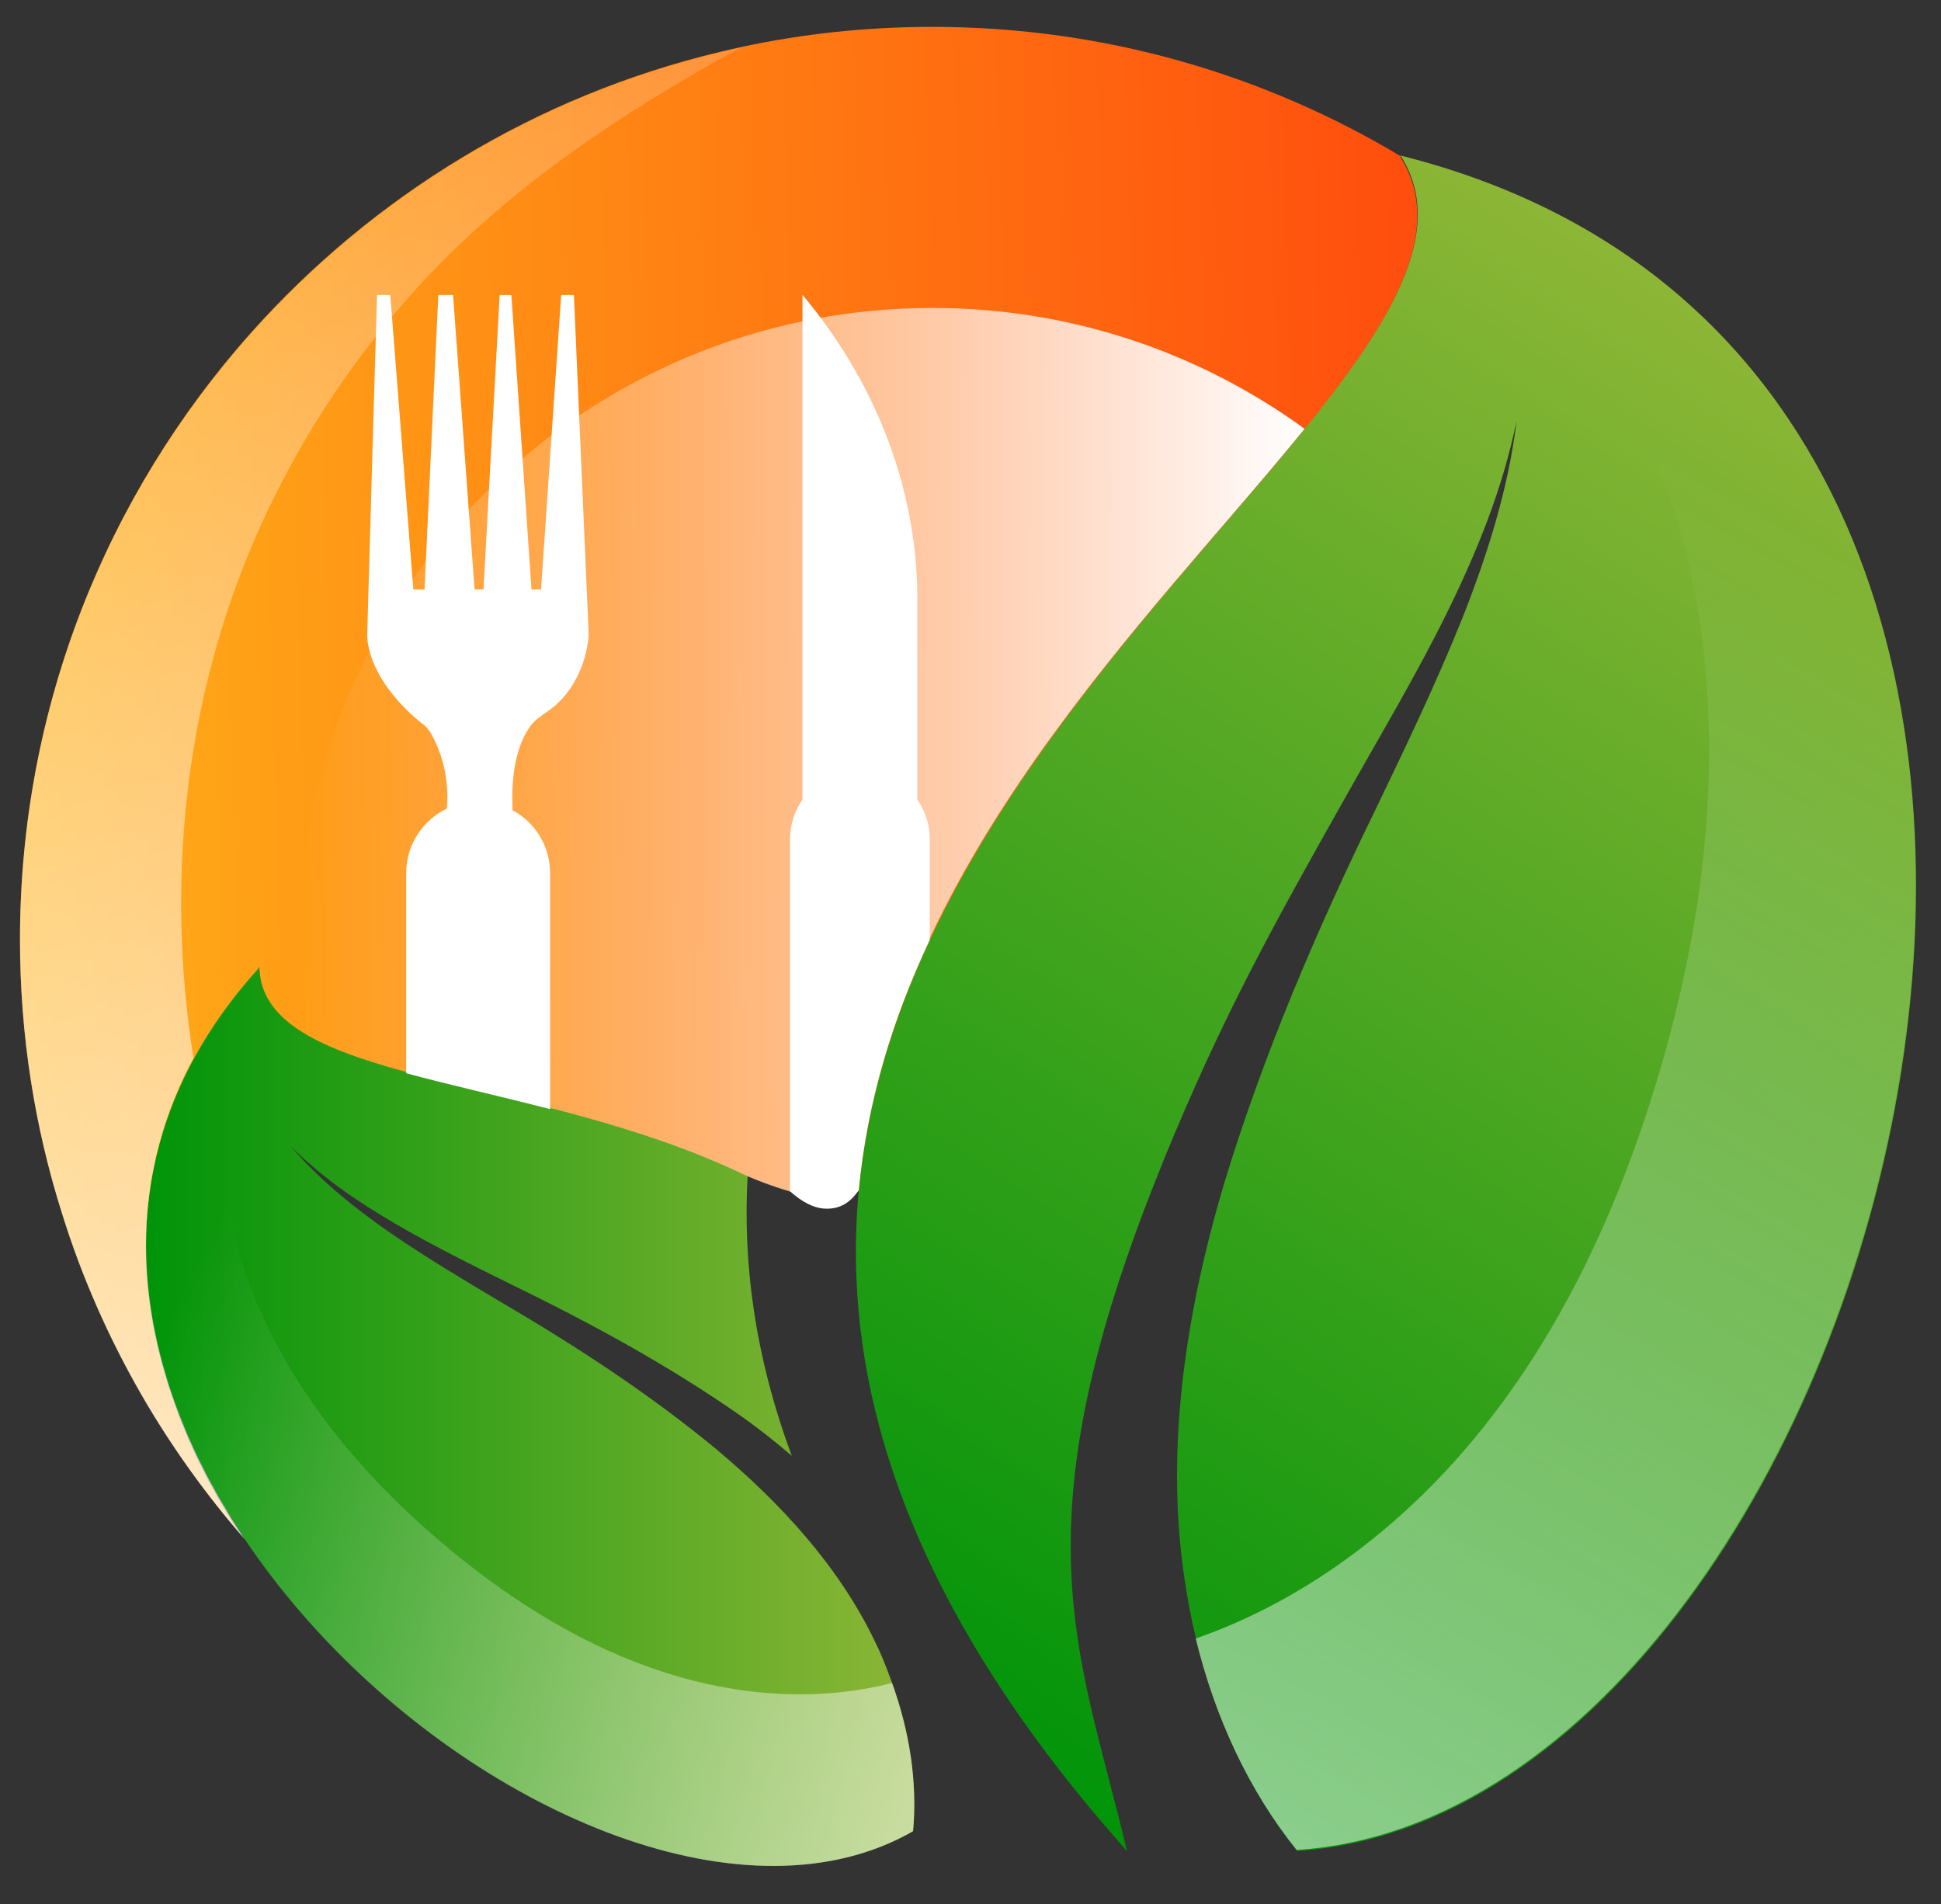 <?xml version="1.0" encoding="UTF-8"?>
<svg xmlns="http://www.w3.org/2000/svg" xmlns:xlink="http://www.w3.org/1999/xlink" viewBox="0 0 152.43 149.53">
  <rect x="0" y="0" width="152.43" height="149.53" fill="#333333" stroke="none"/>
  <defs>
    <style>
      .cls-1 {
        fill: #fff;
      }

      .cls-2 {
        fill: url(#linear-gradient-2);
      }

      .cls-2, .cls-3, .cls-4, .cls-5 {
        mix-blend-mode: soft-light;
      }

      .cls-3 {
        fill: url(#linear-gradient-4);
      }

      .cls-6 {
        fill: url(#linear-gradient-3);
      }

      .cls-7 {
        fill: url(#_Градієнт_без_назви_13-2);
      }

      .cls-8 {
        isolation: isolate;
      }

      .cls-4 {
        fill: url(#linear-gradient-5);
      }

      .cls-5 {
        fill: url(#linear-gradient);
      }

      .cls-9 {
        fill: url(#_Градієнт_без_назви_13);
      }
    </style>
    <linearGradient id="_Градієнт_без_назви_13" data-name="Градієнт без назви 13" x1="-461.69" y1="380.93" x2="-335.33" y2="380.93" gradientTransform="translate(-425.85 209.63) rotate(123.19) scale(1 -1)" gradientUnits="userSpaceOnUse">
      <stop offset="0" stop-color="#8db636"/>
      <stop offset="1" stop-color="#009409"/>
    </linearGradient>
    <linearGradient id="linear-gradient" x1="-451.39" y1="378.78" x2="-243.94" y2="392.89" gradientTransform="translate(-425.85 209.63) rotate(123.19) scale(1 -1)" gradientUnits="userSpaceOnUse">
      <stop offset="0" stop-color="#fff" stop-opacity="0"/>
      <stop offset="1" stop-color="#fff"/>
    </linearGradient>
    <linearGradient id="_Градієнт_без_назви_13-2" data-name="Градієнт без назви 13" x1="-891.43" y1="111.13" x2="-831.08" y2="111.13" gradientTransform="translate(-819.64) rotate(-180) scale(1 -1)" xlink:href="#_Градієнт_без_назви_13"/>
    <linearGradient id="linear-gradient-2" x1="229.74" y1="-150.14" x2="362.25" y2="-141.13" gradientTransform="translate(-255.48 147.55) rotate(23.23)" xlink:href="#linear-gradient"/>
    <linearGradient id="linear-gradient-3" x1="117.2" y1="59.35" x2="-5.84" y2="62.52" gradientUnits="userSpaceOnUse">
      <stop offset="0" stop-color="#ff490d"/>
      <stop offset="1" stop-color="#ffb719"/>
    </linearGradient>
    <linearGradient id="linear-gradient-4" x1="17.12" y1="-19.5" x2="53.82" y2="158.41" gradientTransform="matrix(1,0,0,1,0,0)" xlink:href="#linear-gradient"/>
    <linearGradient id="linear-gradient-5" x1="23.48" y1="59.13" x2="102.45" y2="59.13" gradientTransform="matrix(1,0,0,1,0,0)" xlink:href="#linear-gradient"/>
  </defs>
  <g class="cls-8">
    <g id="_Шар_1" data-name="Шар 1">
      <g>
        <g>
          <path class="cls-9" d="M91.29,91.32c4.7-11.52,8.7-18.66,14.6-29.13,2.64-4.69,5.39-9.29,7.75-14.09,2.36-4.8,4.39-9.78,5.46-15.07-.64,5.35-2.3,10.56-4.29,15.59-2.02,5.01-4.36,9.9-6.69,14.74-4.71,9.65-8.94,19.51-12,29.61-2.99,10.07-4.57,20.53-3.17,30.5.24,1.77.57,3.53.99,5.27,1.5,6.16,4.16,11.92,7.93,16.6,46.66-3.03,77.14-115.81,8.11-133.13,13.85,21.65-84.5,62.44-21.48,133.13-3.68-15.66-8.93-25.26,2.8-54.02Z"/>
          <path class="cls-5" d="M101.83,145.26c46.66-3.03,77.14-115.81,8.11-133.13,11.84,6.85,19.91,19.37,22.81,32.72,2.91,13.34,1.25,27.38-2.77,40.45-2.96,9.66-7.26,19.01-13.58,26.89-5.89,7.36-13.63,13.38-22.5,16.47,1.5,6.16,4.16,11.92,7.93,16.6Z"/>
        </g>
        <g>
          <path class="cls-7" d="M20.26,75.91c.03-.06.05-.12.08-.18.16,9.29,21.46,8.27,38.38,16.47-.41,6.94.56,14.31,3.46,22.11-1.27-1.09-2.59-2.13-3.94-3.09-5.76-4.03-11.86-7.33-18.06-10.35-3.08-1.52-6.15-3.04-9.1-4.76s-5.8-3.65-8.23-6.09c2.23,2.62,4.96,4.81,7.79,6.78,2.84,1.95,5.82,3.73,8.77,5.48,5.92,3.47,11.65,7.22,16.85,11.52,5.15,4.31,9.69,9.31,12.46,15.11.5,1.02.75,1.63,1.34,3.24,1.38,3.81,2,7.81,1.65,11.63-25.87,14.86-81.86-34.28-51.44-67.88Z"/>
          <path class="cls-2" d="M71.7,143.79c-25.9,14.88-81.97-34.37-51.36-67.98-3.88,7.83-3.75,17.34-.58,25.47,3.16,8.13,9.01,15.01,15.77,20.55,4.99,4.1,10.58,7.55,16.73,9.51,5.73,1.84,11.98,2.3,17.79.81,1.38,3.81,2,7.81,1.65,11.63Z"/>
        </g>
        <g>
          <path class="cls-6" d="M109.93,12.29c.07.02.14.04.21.06-10.78-6.49-23.41-10.24-36.91-10.24-5.16,0-10.17.54-15.01,1.58-.55.12-1.09.24-1.63.37-14.51,3.45-27.3,11.32-36.91,22.1C8.42,38.81,1.57,55.48,1.57,73.77c0,7.47,1.15,14.67,3.28,21.42,1.56,5.04,3.69,9.84,6.27,14.32,2.21,3.83,4.76,7.43,7.61,10.77-.2-.31-.41-.62-.6-.93-.13-.22-.26-.43-.39-.65-.18-.3-.37-.6-.54-.91-.15-.27-.3-.54-.45-.81-.14-.26-.29-.51-.42-.77-.18-.33-.34-.67-.51-1-.1-.2-.2-.4-.3-.6-.19-.39-.37-.79-.54-1.19-.07-.15-.14-.29-.2-.43-.19-.44-.37-.89-.55-1.34-.04-.1-.08-.2-.12-.3-.19-.49-.37-.99-.54-1.48-.02-.06-.04-.11-.06-.17-.18-.53-.35-1.06-.51-1.59,0-.03-.02-.05-.02-.08-3.15-10.64-1.74-21.98,7.3-31.96.03-.06.05-.12.08-.18.16,9.29,21.46,8.27,38.38,16.47,6.89,2.85,8.67,1.42,8.71,1.05,3.84-39.78,52.52-65.46,42.5-81.12Z"/>
          <path class="cls-3" d="M19.12,120.72c-.12-.18-.23-.36-.34-.54-.22-.33-.43-.66-.64-1-.15-.23-.28-.47-.42-.71-.17-.28-.34-.57-.51-.85-.17-.29-.32-.58-.48-.87-.13-.24-.27-.47-.39-.71-.18-.35-.36-.7-.53-1.05-.09-.18-.19-.37-.28-.55-.19-.4-.37-.8-.55-1.2-.06-.14-.13-.28-.19-.42-.19-.44-.37-.89-.55-1.34-.04-.1-.08-.2-.12-.3-.19-.49-.37-.99-.54-1.48-.02-.06-.04-.11-.06-.17-.19-.54-.36-1.08-.52-1.63,0-.01,0-.03-.01-.04-2.42-8.16-2.14-16.74,2.2-24.79-2.18-13.73-.7-28,4.82-40.75,3.03-7,7.19-13.5,12.27-19.19,6.82-7.64,15.09-13.3,23.94-18.32.62-.35,1.31-.71,2.03-1.08-.55.12-1.09.24-1.63.37-14.51,3.45-27.3,11.32-36.91,22.1C8.42,38.86,1.57,55.53,1.57,73.81c0,7.47,1.15,14.67,3.28,21.42,1.56,5.04,3.69,9.84,6.27,14.32,2.34,4.05,5.07,7.84,8.12,11.34-.04-.06-.08-.11-.12-.17Z"/>
          <path class="cls-4" d="M102.45,33.67c-8.2-5.96-18.3-9.49-29.22-9.49-27.48,0-49.75,22.27-49.75,49.75,0,2.48.19,4.91.54,7.3,6.85,4.02,22.01,4.98,34.7,11.14.95.41,3.45,1.42,5.5,1.65.83.1,1.66.12,2.22-.01.63-.15.96-.47.96-.52,2.35-25.33,22.91-44.85,35.04-59.81Z"/>
        </g>
        <g>
          <path class="cls-1" d="M73.02,73.81v-7.91c0-1.16-.36-2.23-.98-3.11v-15.7c0-8.43-3.05-16.67-8.77-23.64l-.25-.3v39.64c-.61.89-.98,1.95-.98,3.11v27.64c.99.88,1.84,1.27,2.56,1.35,1.47.15,2.3-.64,2.84-1.44.67-7.02,2.67-13.48,5.57-19.64Z"/>
          <path class="cls-1" d="M33.15,56.8c.3.24.55.52.73.85.53.94,1.46,3.04,1.21,5.84-1.88.91-3.19,2.83-3.19,5.05v15.73c3.38.92,7.25,1.77,11.3,2.82v-18.54c0-2.13-1.19-3.98-2.95-4.93-.09-2.24.1-4.72,1.36-6.55.51-.74,1.31-1.07,1.97-1.65.58-.51,1.08-1.11,1.47-1.78.58-.98.96-2.08,1.12-3.2.04-.22.06-.45.06-.68l-.69-15.78-.47-10.82h-1l-1.58,23.13h-.75l-1.58-23.13h-.92l-1.27,23.13h-.7l-1.69-23.13h-1.16l-1.08,23.13h-.88l-1.81-23.13h-1.04l-.31,10.56-.46,16.03s-.3,3.29,4.28,7.05Z"/>
        </g>
      </g>
    </g>
  </g>
</svg>